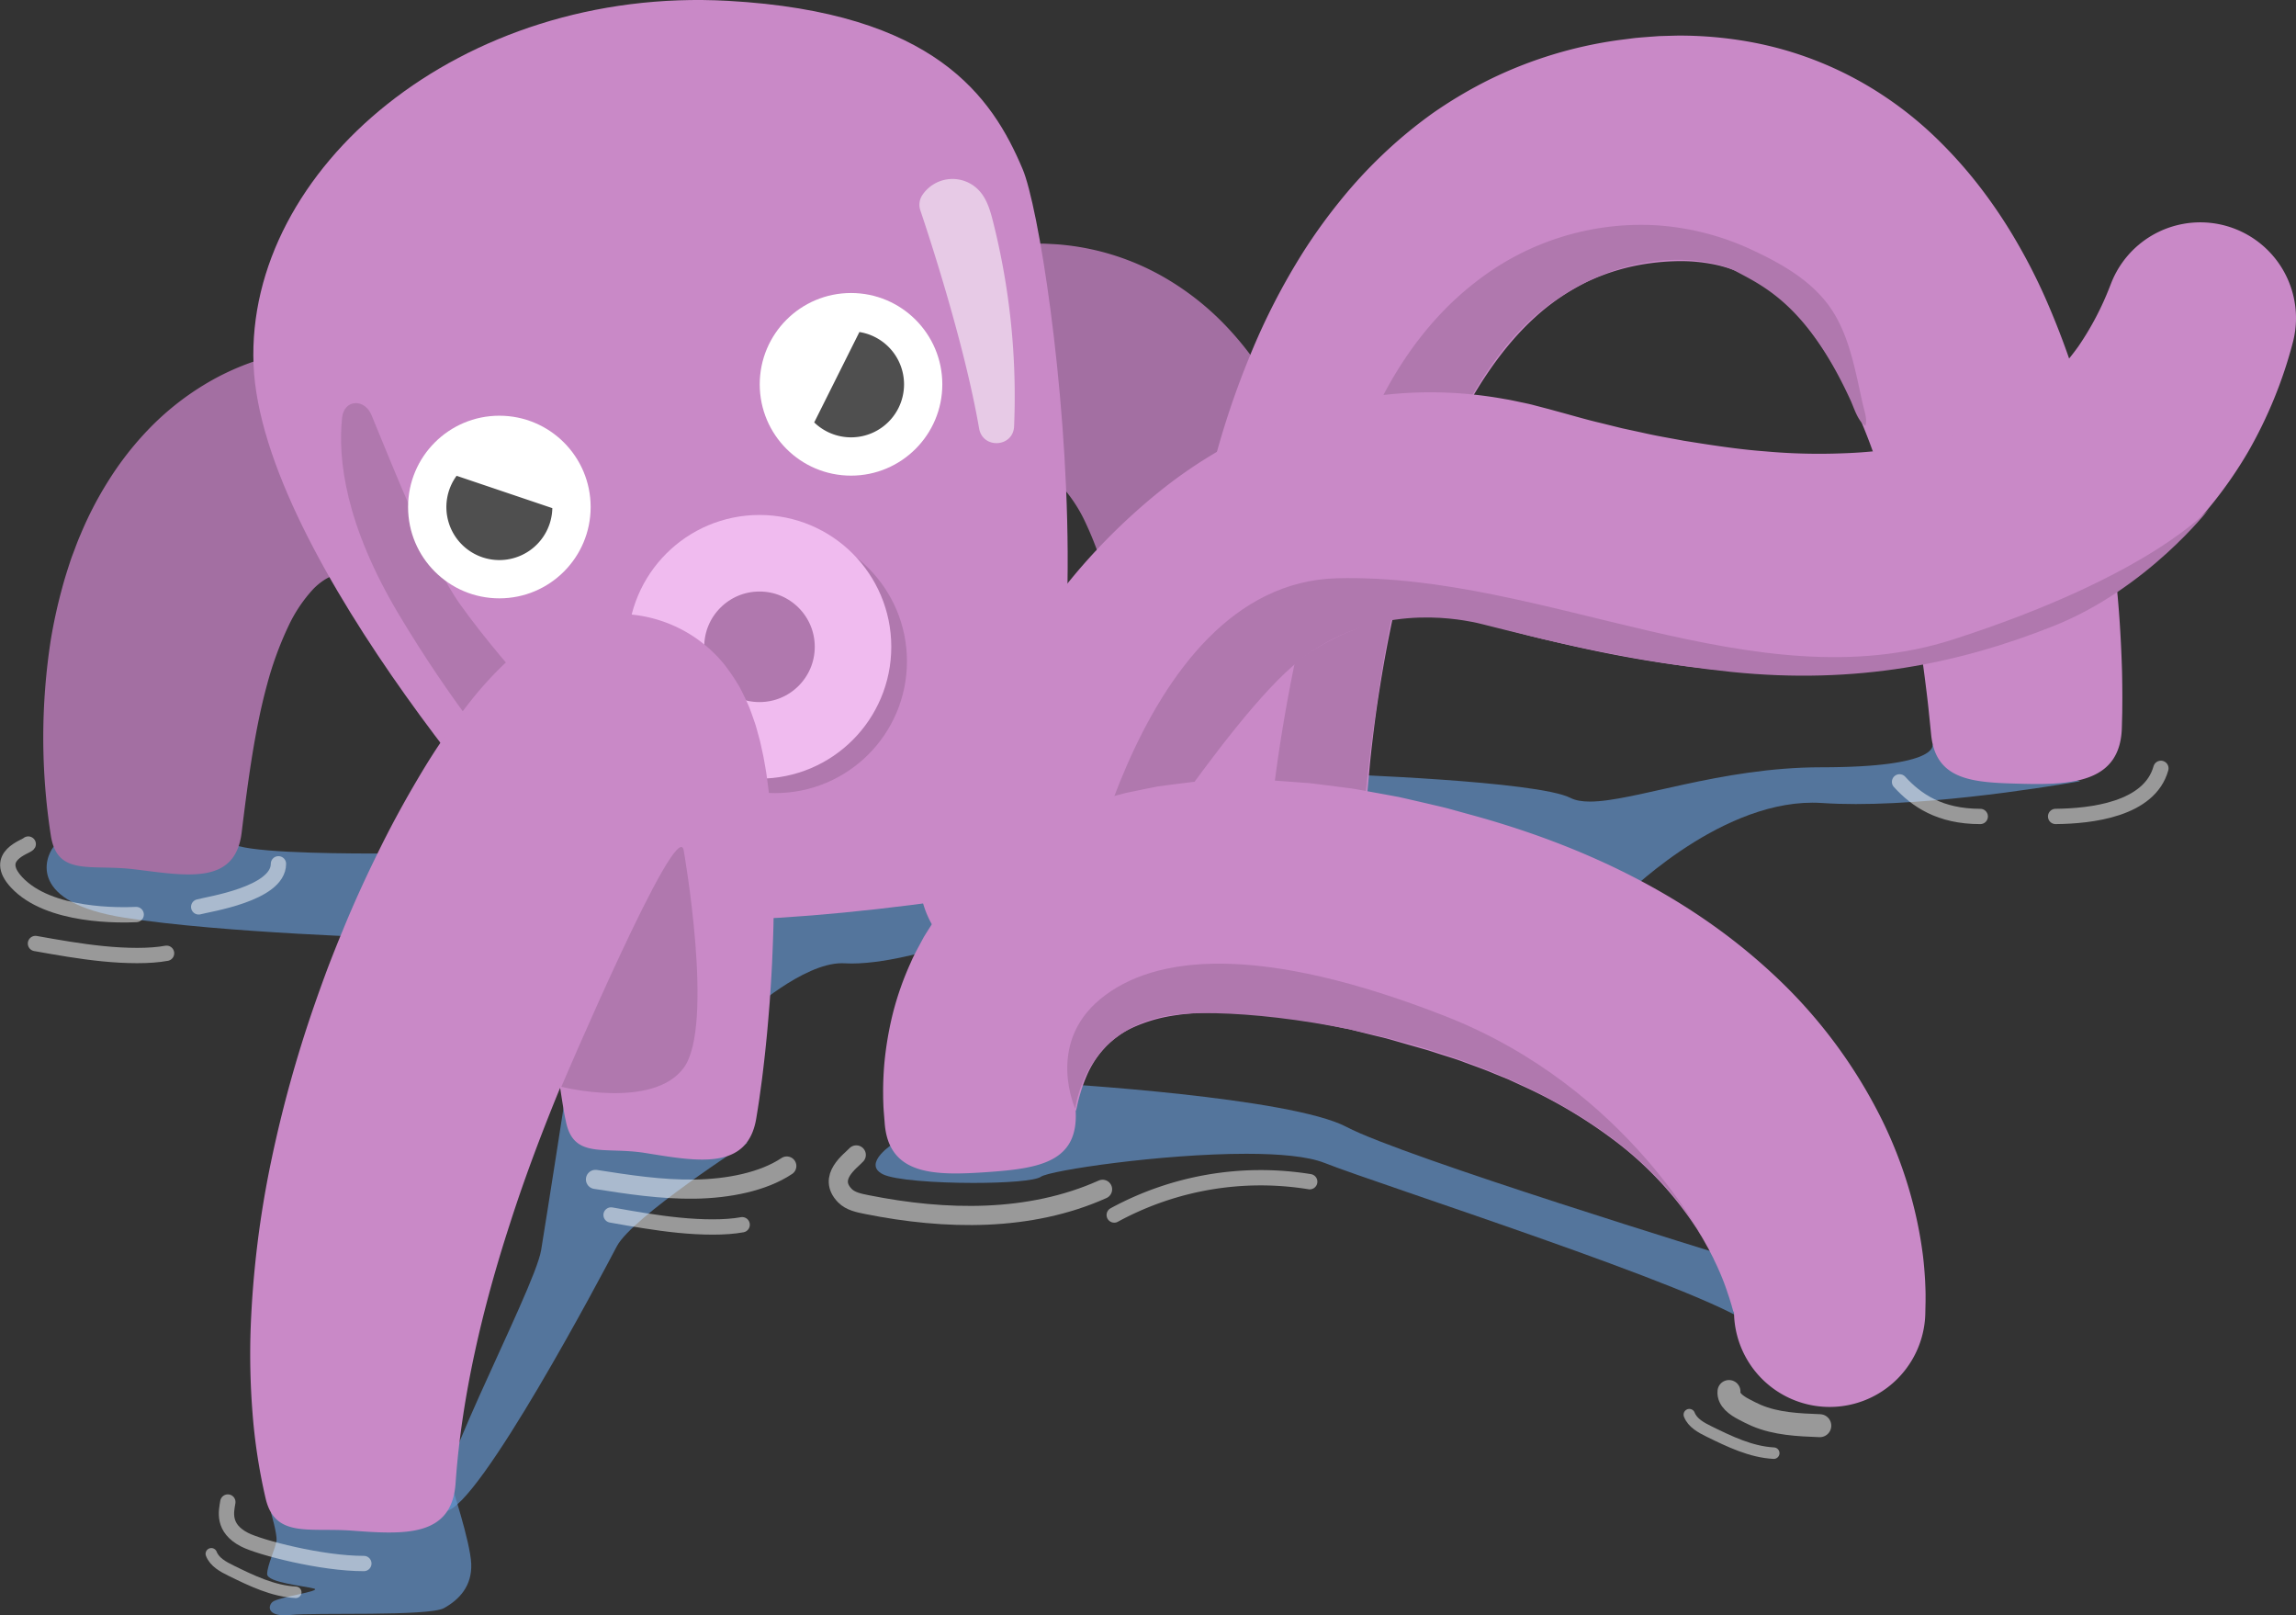 <svg xmlns="http://www.w3.org/2000/svg" xmlns:xlink="http://www.w3.org/1999/xlink" width="600" height="422" viewBox="0 0 600 422"><rect x="0" y="0" width="600" height="422" fill="#333333" stroke="none"/><defs><style>.a,.c,.j,.k,.l,.m,.n{fill:none;}.b{clip-path:url(#a);}.c,.j{stroke-miterlimit:10;}.c{opacity:0.65;}.d{fill:#a36fa2;}.e{fill:#c989c7;}.f{fill:#b078ae;}.g,.h{fill:#fff;}.g{opacity:0.55;}.i{fill:#4f4f4f;}.j{stroke:#f0bbef;stroke-width:20px;}.k,.l,.m,.n{stroke:#fff;stroke-linecap:round;stroke-linejoin:round;opacity:0.5;}.k{stroke-width:4px;}.l{stroke-width:5px;}.m{stroke-width:6px;}.n{stroke-width:3px;}.o,.p{stroke:none;}.p{fill:#6698d4;}</style><clipPath id="a"><rect class="a" width="600" height="422"/></clipPath></defs><g class="b"><g class="c" transform="translate(-52.687 -1223.338)"><path class="o" d="M200.057,1512.1s2.948-1.314,8.165,3.353,24.328,7.333,28.1,7.555,11.71-1.164,11.71-1.164-30.154,19.44-34.154,27.08-36,68.084-44.667,69.195,23.111-57.333,24.889-68.222S200.057,1512.1,200.057,1512.1Z"/><path class="p" d="M 201.173 1511.931 C 202.475 1511.931 204.884 1512.469 208.222 1515.455 C 213.438 1520.121 232.55 1522.788 236.327 1523.01 C 236.608 1523.027 236.912 1523.034 237.234 1523.034 C 241.241 1523.034 248.037 1521.846 248.037 1521.846 C 248.037 1521.846 217.883 1541.286 213.883 1548.926 C 209.883 1556.566 177.883 1617.01 169.216 1618.121 C 169.135 1618.131 169.056 1618.137 168.982 1618.137 C 161.144 1618.137 192.344 1560.686 194.105 1549.899 C 195.883 1539.01 200.057 1512.102 200.057 1512.102 C 200.057 1512.102 200.44 1511.931 201.173 1511.931 Z"/></g><g class="c" transform="translate(-52.96 -1223.338)"><path class="o" d="M123.755,1618.464s1.683,5.657,1.461,7.435-2.444,6.445-2.444,8.667,9.778,3.111,12.222,3.778-9.556,2.222-10.889,3.555-1.006,4,4.942,3.334,35.947.444,39.947-1.778,7.333-5.775,7.111-11.554-5.333-21.113-5.333-21.113Z"/><path class="p" d="M 170.772 1610.788 C 170.772 1610.788 175.883 1626.121 176.105 1631.901 C 176.327 1637.68 172.994 1641.233 168.994 1643.455 C 164.994 1645.677 134.994 1644.566 129.047 1645.233 C 128.404 1645.305 127.827 1645.338 127.31 1645.338 C 123.048 1645.338 122.916 1643.089 124.105 1641.899 C 125.438 1640.566 137.438 1639.01 134.994 1638.344 C 132.55 1637.677 122.772 1636.788 122.772 1634.566 C 122.772 1632.344 124.994 1627.677 125.216 1625.899 C 125.438 1624.121 123.755 1618.464 123.755 1618.464 L 170.772 1610.788 Z"/></g><path class="d" d="M303.575,1363.985c-.057.156.007.066.034.053a.909.909,0,0,0,.122-.122l.289-.324.62-.754,1.351-1.609c.9-1.1,1.829-2.2,2.785-3.244,1.9-2.1,3.8-4.1,5.672-5.821a43.709,43.709,0,0,1,5.264-4.23,13.011,13.011,0,0,1,3.642-1.783c.19-.062.3-.007.418-.053.06.076.156.027.136.1-.01.056-.026.055-.127.144-.046.036-.08.021-.142.06a.567.567,0,0,1-.2.088c-.129-.013-.32.145-.484.1-.084-.014.028.016.061.025l.145.035c.1.026.2.018.288.052a8,8,0,0,1,1.075.366,10.731,10.731,0,0,1,2.224,1.141,16.4,16.4,0,0,1,2.787,2.329,38.083,38.083,0,0,1,6.5,9.761,89.419,89.419,0,0,1,5.514,15.121c3.113,11.355,4.9,24.365,6.555,37.918l.093.759c1.684,13.8,14.238,11.3,28.039,9.612,11.486-1.4,20.213,1.969,21.848-8.943a166.734,166.734,0,0,0-.01-51.02,134.945,134.945,0,0,0-2.982-13.585c-.6-2.281-1.348-4.6-2.107-6.909-.367-1.148-.849-2.321-1.275-3.479s-.871-2.317-1.392-3.489a93.305,93.305,0,0,0-7.241-13.985,82.454,82.454,0,0,0-10.512-13.507A72.021,72.021,0,0,0,358,1297.125a66.055,66.055,0,0,0-28.127-9.331c-.831-.089-1.663-.122-2.5-.175l-1.248-.065c-.432-.017-.784-.046-1.333-.041q-1.524,0-3.048.049l-1.52.063-1.5.147a56.462,56.462,0,0,0-21.242,6.512,69.808,69.808,0,0,0-14.8,10.731,89.847,89.847,0,0,0-10.334,11.734,103.223,103.223,0,0,0-7.656,12.1c-1.107,2.053-2.14,4.12-3.134,6.229-.483,1.062-.953,2.142-1.42,3.242l-.707,1.7-.358.913-.2.5-.278.678a25,25,0,0,0,44.962,21.873Z" transform="translate(-52.409 -1223.861)"/><g class="c" transform="translate(-52.96 -1223.64)"><path class="o" d="M158.55,1446.566s-41.334.667-45-2.667-44.371-1.881-46.6.976-6.732,14.524,18.6,18.524,71.166,5.334,71.166,5.334Z"/><path class="p" d="M 95.777 1441.979 C 104.44 1441.979 112.059 1442.544 113.55 1443.899 C 116.168 1446.28 138 1446.62 150.265 1446.62 C 155.173 1446.62 158.55 1446.566 158.55 1446.566 L 156.716 1468.733 C 156.716 1468.733 110.883 1467.399 85.55 1463.399 C 60.216 1459.399 64.716 1447.733 66.948 1444.875 C 68.272 1443.18 83.137 1441.979 95.777 1441.979 Z"/></g><g class="c" transform="translate(-51.727 -1223.668)"><path class="o" d="M556.728,1418.187s2.044,5.934-29.067,5.934-56.847,12.445-65.535,8-61.132-6.222-61.132-6.222.222,28.889,16.889,26.445,57.555,6.222,57.555,6.222,26.223-26.889,52.445-25.111,67.466-5.7,67.466-5.7Z"/><path class="p" d="M 556.728 1418.187 L 595.349 1427.753 C 595.349 1427.753 562.402 1433.728 536.681 1433.728 C 533.624 1433.728 530.668 1433.644 527.883 1433.455 C 527.043 1433.398 526.206 1433.37 525.366 1433.37 C 500.011 1433.373 475.438 1458.566 475.438 1458.566 C 475.438 1458.566 444.034 1451.909 425.051 1451.909 C 422.374 1451.909 419.943 1452.042 417.883 1452.344 C 417.207 1452.443 416.557 1452.491 415.934 1452.491 C 401.199 1452.491 400.994 1425.899 400.994 1425.899 C 400.994 1425.899 453.438 1427.677 462.126 1432.121 C 463.443 1432.795 465.15 1433.08 467.209 1433.08 C 478.737 1433.08 501.265 1424.121 527.661 1424.121 C 558.772 1424.121 556.728 1418.187 556.728 1418.187 Z"/></g><g class="c" transform="translate(-52.197 -1223.476)"><path class="o" d="M285.883,1522.066s-8.523,5.333-3.012,8.167,38.012,3,41.345.666,58.556-9.772,74.111-3.608,112.445,37.053,113.111,44.164-7.222-19.556-7.222-19.556-85.444-26.222-100.111-34-75.555-11.333-75.555-11.333Z"/><path class="p" d="M 328.55 1506.566 C 328.55 1506.566 389.438 1510.121 404.105 1517.899 C 418.772 1525.677 504.216 1551.899 504.216 1551.899 C 504.216 1551.899 507.734 1563.79 509.873 1569.574 C 497.282 1560.037 412.766 1533.012 398.327 1527.291 C 393.959 1525.56 386.466 1524.902 377.869 1524.902 C 355.852 1524.902 326.614 1529.221 324.216 1530.899 C 322.684 1531.972 314.99 1532.516 306.586 1532.516 C 296.708 1532.516 285.849 1531.764 282.871 1530.233 C 277.36 1527.399 285.883 1522.066 285.883 1522.066 L 328.55 1506.566 Z M 509.873 1569.574 C 510.846 1570.311 511.39 1570.944 511.438 1571.455 C 511.516 1572.291 511.476 1572.661 511.345 1572.661 C 511.105 1572.661 510.56 1571.432 509.873 1569.574 Z"/></g><g class="c" transform="translate(-52.524 -1223.613)"><path class="o" d="M248.037,1488.233s14.957-13.575,25.179-12.955,25.334-4.268,25.334-4.268l-1.112-18.771-50.888,5.882Z"/><path class="p" d="M 248.037 1488.233 L 246.55 1458.121 L 297.438 1452.239 L 298.55 1471.01 C 298.55 1471.01 285.19 1475.332 275.096 1475.332 C 274.455 1475.332 273.826 1475.315 273.216 1475.278 C 272.988 1475.264 272.757 1475.257 272.524 1475.257 C 262.334 1475.257 248.037 1488.233 248.037 1488.233 Z"/></g><path class="e" d="M359.216,1429.207l-.1-3.965-.024-3.6c0-2.374.032-4.719.084-7.06.119-4.677.364-9.321.684-13.965.625-9.287,1.746-18.544,3.2-27.83a280.384,280.384,0,0,1,5.907-27.859,218.982,218.982,0,0,1,9.33-27.808,173.41,173.41,0,0,1,14.027-27.322,143.582,143.582,0,0,1,9.4-13.067,124.019,124.019,0,0,1,11.261-12.266,120.24,120.24,0,0,1,13.238-10.946,115.8,115.8,0,0,1,15.107-8.906,111.325,111.325,0,0,1,33.308-10.116l4.235-.54c1.423-.149,2.867-.245,4.3-.359l2.155-.156,2.2-.064c1.471-.027,2.921-.1,4.41-.059a103.274,103.274,0,0,1,18.09,1.824,93.2,93.2,0,0,1,34.45,14.235,95.844,95.844,0,0,1,14.014,11.47,117.238,117.238,0,0,1,11.36,12.963,131.485,131.485,0,0,1,9.044,13.668,150.184,150.184,0,0,1,7.146,13.979,208.781,208.781,0,0,1,10.13,28.133,276.728,276.728,0,0,1,6.153,28.035q2.265,13.98,3.259,27.888.483,6.969.683,13.962c.053,2.338.078,4.681.079,7.049l-.024,3.588-.1,3.938c-.352,13.8-11.82,15.088-25.616,14.736-12.719-.324-22.976-.493-24.223-12.828l-.16-1.6-.552-5.394c-.207-1.936-.445-3.9-.694-5.855-.478-3.926-1.031-7.865-1.669-11.784-1.235-7.844-2.727-15.62-4.525-23.217a221.059,221.059,0,0,0-6.256-22.14,152.506,152.506,0,0,0-8.235-20.158,96.9,96.9,0,0,0-10.373-16.6A50.792,50.792,0,0,0,512,1298.159a36.592,36.592,0,0,0-6.3-3.251,34.37,34.37,0,0,0-6.784-1.961,44.415,44.415,0,0,0-7.6-.715,60.664,60.664,0,0,0-8.47.568,55.705,55.705,0,0,0-16.019,4.673,57.629,57.629,0,0,0-14,9.466c-8.8,7.979-16.392,19.488-22.453,32.675a222.48,222.48,0,0,0-14.1,43.29c-1.768,7.647-3.149,15.458-4.369,23.308-.6,3.925-1.115,7.868-1.57,11.79-.234,1.959-.448,3.916-.635,5.847l-.487,5.358-.147,1.622a24.982,24.982,0,0,1-49.853-1.622Z" transform="translate(-51.727 -1224.012)"/><path class="f" d="M488.365,1283.185q-2.19-.252-4.392-.363A70.089,70.089,0,0,0,438,1297.43c-10.323,7.864-18.41,18.293-24.423,29.736-22.8,43.4-29.026,106.289-29.026,106.289h24.141s2.5-26.15,6.955-47.742,16.666-61.976,38.451-79.9,44.334-14.809,51.6-10.91,18.648,8.995,29.971,33.771c.86,1.884,1.926,5.481,3.827,6.559.585-1.55-.235-3.8-.6-5.38-2.061-8.947-3.569-18.988-9.3-26.492-5.011-6.561-12.531-10.723-19.894-14.148A69.642,69.642,0,0,0,488.365,1283.185Z" transform="translate(-52.038 -1224.012)"/><path class="d" d="M160.735,1391.179c.057.157-.007.066-.034.054a1,1,0,0,1-.122-.123l-.289-.324-.62-.754-1.351-1.609c-.9-1.1-1.829-2.2-2.785-3.244-1.9-2.1-3.8-4.1-5.672-5.82a43.7,43.7,0,0,0-5.264-4.231,13.009,13.009,0,0,0-3.642-1.783c-.19-.062-.3-.007-.418-.053-.06.076-.155.027-.136.1.01.055.026.054.127.143.046.036.08.021.142.06a.567.567,0,0,0,.2.088c.129-.013.32.145.484.1.084-.014-.027.016-.061.025l-.145.035c-.095.026-.2.018-.288.052a7.984,7.984,0,0,0-1.075.366,10.745,10.745,0,0,0-2.224,1.141,16.4,16.4,0,0,0-2.787,2.329,38.085,38.085,0,0,0-6.5,9.761,89.422,89.422,0,0,0-5.514,15.121c-3.113,11.355-4.9,24.365-6.555,37.919l-.093.758c-1.684,13.8-14.238,11.3-28.039,9.612-11.485-1.4-20.213,1.969-21.847-8.943a166.7,166.7,0,0,1,.009-51.02,135.214,135.214,0,0,1,2.982-13.585c.6-2.281,1.348-4.6,2.107-6.909.367-1.148.849-2.321,1.275-3.478s.871-2.318,1.392-3.49a93.318,93.318,0,0,1,7.241-13.985,82.4,82.4,0,0,1,10.513-13.507,71.95,71.95,0,0,1,14.56-11.662,66.037,66.037,0,0,1,28.128-9.332c.83-.089,1.662-.122,2.494-.175l1.248-.065c.432-.017.784-.046,1.333-.04q1.524,0,3.048.048l1.52.063,1.5.147a56.464,56.464,0,0,1,21.242,6.512,69.813,69.813,0,0,1,14.8,10.731,89.8,89.8,0,0,1,10.334,11.735,103.075,103.075,0,0,1,7.656,12.1c1.107,2.052,2.14,4.119,3.134,6.228.483,1.062.953,2.142,1.42,3.242l.707,1.7.358.914.2.5.278.678a25,25,0,0,1-44.962,21.873Z" transform="translate(-52.96 -1223.797)"/><path class="e" d="M243.216,1224.233c-69.892-3.883-126,44-124,95s76,133,84,140,47,7,97,0,28-172,20-191S297.216,1227.233,243.216,1224.233Z" transform="translate(-52.96 -1224.012)"/><path class="e" d="M293.536,1444.519l1.263-3.721,1.194-3.264c.8-2.143,1.624-4.245,2.48-6.327,1.727-4.15,3.554-8.228,5.485-12.268A234.987,234.987,0,0,1,317.1,1395.3a204.24,204.24,0,0,1,16.522-22.4,161.876,161.876,0,0,1,20.928-20.343,123.109,123.109,0,0,1,26.412-16.324,112.334,112.334,0,0,1,15.242-5.647,104.672,104.672,0,0,1,16.192-3.281,108.3,108.3,0,0,1,32.617.969c1.329.206,2.615.5,3.912.771s2.605.534,3.861.879l3.8.993,2.824.773c3.6.978,7.19,2.035,10.782,2.869l5.388,1.331,5.378,1.164c3.59.832,7.156,1.412,10.729,2.09,7.123,1.142,14.218,2.252,21.178,2.772a156.631,156.631,0,0,0,20.494.52,120.2,120.2,0,0,0,19.174-2.16,85.186,85.186,0,0,0,17.009-5.293,64.307,64.307,0,0,0,14.2-8.548,62.207,62.207,0,0,0,11.193-12.045,76.535,76.535,0,0,0,8.154-15.541l.358-.909a25.01,25.01,0,0,1,47.452,15.545,116.7,116.7,0,0,1-11.58,28.387,110.413,110.413,0,0,1-19.721,24.835,114.04,114.04,0,0,1-25.939,18.014,129.627,129.627,0,0,1-28.511,10.476,170.3,170.3,0,0,1-28.6,4.388,213.219,213.219,0,0,1-27.753-.017c-18.192-1.025-35.608-4.242-52.5-8.285-4.254-.965-8.4-2.134-12.574-3.242l-5.038-1.342c-.679-.207-1.348-.309-2.021-.468-.671-.144-1.343-.318-2.006-.409a53.4,53.4,0,0,0-7.851-.884,45.755,45.755,0,0,0-7.608.22,57.067,57.067,0,0,0-7.479,1.34,54.361,54.361,0,0,0-7.454,2.52,64.6,64.6,0,0,0-7.443,3.708c-2.473,1.428-4.922,3.086-7.38,4.856a105.3,105.3,0,0,0-14.234,12.654,155.338,155.338,0,0,0-13.117,15.676,209.93,209.93,0,0,0-11.757,17.7c-1.848,3.065-3.625,6.186-5.3,9.327-.845,1.566-1.68,3.132-2.47,4.684l-1.152,2.3-.544,1.094-.249.505c-.065.124-.179.38-.164.293a25,25,0,0,1-46.913-17.3Z" transform="translate(-51.727 -1224.012)"/><path class="g" d="M308.308,1335.946c.939,5.419,8.891,4.965,9.142-.528,0-.06.006-.12.008-.18a186.462,186.462,0,0,0-5.509-53.335c-.725-2.87-1.58-5.838-3.572-8.027a9.482,9.482,0,0,0-14.866,1.044,4.558,4.558,0,0,0-.553,4.058C295.391,1286.195,304.5,1313.944,308.308,1335.946Z" transform="translate(-52.445 -1224.012)"/><path class="f" d="M150.05,1332.233c-1.848-4.45-7.18-4.138-7.691.653-1.147,10.747.785,27.924,14.857,51.458,25.778,43.111,57.761,75.084,70.222,71.111,15.334-4.889-28.666-38.074-54.222-73.778C165.416,1370.78,155.343,1344.981,150.05,1332.233Z" transform="translate(-52.96 -1223.772)"/><g transform="translate(106.638 108.606)"><circle class="h" cx="23.856" cy="23.856" r="23.856"/><g transform="translate(10 15.697)"><path class="i" d="M172.042,1348.119a13.844,13.844,0,1,0,25.016,8.449Z" transform="translate(-169.36 -1348.119)"/></g></g><g transform="translate(198.537 76.548)"><circle class="h" cx="23.856" cy="23.856" r="23.856"/><g transform="translate(14.233 10.194)"><path class="i" d="M277.1,1310.616a13.844,13.844,0,1,1-11.81,23.616Z" transform="translate(-265.287 -1310.616)"/></g></g><circle class="f" cx="34.442" cy="34.442" r="34.442" transform="translate(168.125 138.315)"/><g class="j" transform="translate(164.032 134.535)"><circle class="o" cx="34.442" cy="34.442" r="34.442"/><circle class="a" cx="34.442" cy="34.442" r="24.442"/></g><path class="e" d="M200.569,1515.042c-.274-1.441-.535-3.073-.786-4.629l-.737-4.73-1.38-9.465-2.622-18.79-1.3-9.257c-.428-3.058-.867-6.1-1.349-9.088q-.663-4.5-1.419-8.805l-.763-4.226c-.273-1.328-.514-2.746-.8-3.992l-.418-1.907-.441-1.747c-.142-.614-.3-1.093-.433-1.6s-.273-1.053-.407-1.381l-.192-.571a2.094,2.094,0,0,0-.172-.457c-.051-.09-.1-.18-.138-.272l-.06-.138c-.008-.014-.022-.066-.024-.049l0,.061a.928.928,0,0,0,.03.237.853.853,0,0,0,.037.111c.032.1.122.365.191.535a8.618,8.618,0,0,0,.537,1.122l.079.134.183.348c.129.24.265.478.406.713.282.47.587.929.912,1.372.162.221.33.439.5.652l.857,1.022a31.26,31.26,0,0,0,5.822,5.218,31.491,31.491,0,0,0,16.1,5.533c.609.035,1.257.047,1.832.044.512,0,1.026-.01,1.539-.037,1.008-.047,2.135-.184,2.861-.286.8-.113,1.658-.282,2.4-.455.628-.14,1.253-.305,1.869-.494.68-.214,1.049-.331,1.542-.51l.7-.265.614-.251c.679-.274,1.456-.661,1.89-.879a23.6,23.6,0,0,0,3.306-2.036,4.443,4.443,0,0,1,.653-.462,11.276,11.276,0,0,1-.836,1.156l-1.7,2.342c-1.266,1.792-2.649,3.917-4.019,6.159s-2.779,4.61-4.168,7.041c-2.773,4.873-5.459,10.017-8.117,15.231-2.628,5.234-5.14,10.593-7.618,15.985q-1.842,4.052-3.583,8.161c-1.185,2.727-2.354,5.464-3.48,8.218-4.477,11.022-8.657,22.16-12.243,33.364-7.279,22.366-12.489,44.961-14.122,66.6l-.1,1.36c-1.046,13.867-13.136,13.289-27,12.243-11.225-.847-20.175,2.006-22.623-8.4a149.347,149.347,0,0,1-3.446-22.578,194.561,194.561,0,0,1-.454-22.284,261.2,261.2,0,0,1,5.3-43.06,328.693,328.693,0,0,1,11.342-41q1.737-5,3.6-9.966,1.9-4.944,3.937-9.845c2.683-6.549,5.627-13,8.781-19.424,3.122-6.439,6.54-12.791,10.294-19.171,1.876-3.194,3.83-6.4,5.99-9.618s4.426-6.485,7.053-9.9c1.318-1.713,2.726-3.472,4.347-5.31s3.421-3.791,5.775-6.013c1.2-1.12,2.561-2.332,4.3-3.7a47.62,47.62,0,0,1,7.345-4.757c.788-.42,1.941-.964,2.987-1.411l.9-.367.982-.372c.684-.247,1.24-.447,2.117-.709.812-.244,1.633-.464,2.456-.659.936-.216,1.994-.416,3-.566.925-.148,2.256-.285,3.466-.348q.923-.049,1.845-.056c.676,0,1.425.021,2.135.061a35.834,35.834,0,0,1,18.385,6.281,38.224,38.224,0,0,1,3.758,2.987,38.9,38.9,0,0,1,2.966,3.047c.188.215.563.665.563.665l.218.281.433.569.845,1.156q.831,1.169,1.6,2.38l.749,1.218.352.6.213.408q.844,1.635,1.608,3.313c.243.538.528,1.165.716,1.636l.465,1.253.886,2.52.212.633.157.532.29,1.031.563,2.064c.2.727.322,1.3.454,1.9l.391,1.8c.28,1.246.447,2.288.64,3.383s.38,2.2.5,3.191l.4,3.059.306,2.917c.216,1.967.331,3.783.495,5.678.119,1.821.242,3.682.3,5.472.147,3.6.25,7.146.28,10.632.014,3.5-.028,6.949-.084,10.384-.082,3.431-.224,6.842-.372,10.234-.168,3.392-.391,6.774-.62,10.14-.273,3.37-.533,6.727-.878,10.08-.327,3.352-.711,6.7-1.129,10.046l-.686,5.026c-.242,1.7-.506,3.317-.8,5.128-2.222,13.784-15.2,11.365-28.981,9.143-10.78-1.738-18.862,1.74-20.81-8.4Z" transform="translate(-52.96 -1223.338)"/><path class="f" d="M231.318,1445.83s8.1,45.736,0,56.736-31.986,4.956-31.986,4.956S229.812,1435.841,231.318,1445.83Z" transform="translate(-52.64 -1223.595)"/><path class="f" d="M331.973,1471.677s14.8-95.556,69.243-96.889,109.111,32.667,160.889,16,66.87-34.091,66.87-34.091-16.086,20.82-40.589,30.567-51.392,15.362-84.17,12-63.167-12.225-67.556-13.032-26.145-5.17-45.35,10.027S339.84,1464.344,331.973,1471.677Z" transform="translate(-51.727 -1223.72)"/><path class="e" d="M283.276,1516.634l-.214-2.593c-.042-.632-.1-1.327-.117-1.911l-.062-1.809-.012-1.747c0-2.325.1-4.584.272-6.85a88.542,88.542,0,0,1,2.247-13.529,78.839,78.839,0,0,1,4.721-13.431c.468-1.112,1.02-2.2,1.6-3.291l1.746-3.249c.638-1.061,1.309-2.111,1.979-3.161s1.322-2.111,2.1-3.1a77.109,77.109,0,0,1,21.876-20.3,92.4,92.4,0,0,1,25.661-10.836c1.09-.339,2.12-.5,3.182-.737l3.17-.653,3.177-.63,3.1-.42,6.2-.779,6.029-.346,3.019-.152c1.011-.056,1.959-.01,2.943-.017l5.856.052c1.981-.021,3.84.166,5.739.29l5.68.418c.957.057,1.88.163,2.793.284l2.755.343,5.511.706c1.861.214,3.593.6,5.391.9l5.348.974,2.672.495,2.6.588,5.2,1.2c1.725.415,3.476.8,5.178,1.245l5.06,1.4c27.164,7.323,55.879,19.782,79.3,41.433a131.25,131.25,0,0,1,28.982,38.613,113.887,113.887,0,0,1,8.4,23.171,109.651,109.651,0,0,1,2.268,12.349c.253,2.11.427,4.273.551,6.489.05,1.149.1,2.233.114,3.469l-.005,1.889-.057,2.623a25,25,0,1,1-50-.242c-.022.525-.045.324-.067.369s-.05-.083-.075-.137l-.077-.211-.091-.288-.367-1.295c-.284-.949-.59-1.944-.949-2.966a58.978,58.978,0,0,0-2.395-6.214c-.431-1.036-.973-2.058-1.425-3.089-.549-1.012-1.012-2.041-1.6-3.033-.557-1-1.088-2.008-1.712-2.979l-.889-1.469-.961-1.436a90.831,90.831,0,0,0-19.075-20.53,126.554,126.554,0,0,0-25.776-15.548l-3.566-1.648-3.7-1.5c-2.43-1.042-4.994-1.931-7.527-2.867-2.5-.989-5.175-1.724-7.766-2.587l-1.956-.63-2.078-.592-4.159-1.187-4.158-1.194c-1.382-.374-2.75-.673-4.126-1.015l-4.116-1.021-2.056-.521-2.029-.413-4.057-.831c-1.344-.256-2.722-.616-4.033-.777-2.637-.385-5.318-.919-7.916-1.247-10.389-1.349-20.234-1.522-28.112-.218a40.209,40.209,0,0,0-9.924,2.91,24.326,24.326,0,0,0-6.9,4.6,26.476,26.476,0,0,0-5.289,7.633,39.961,39.961,0,0,0-1.892,5.149c-.271.9-.515,1.812-.707,2.674l-.271,1.227-.123.482c-.023.1-.039.1-.059.12l-.031.027c-.005.038-.014-.071-.023-.135l-.029-.213c.951,13.775-9.443,15.426-23.218,16.378S284.227,1530.409,283.276,1516.634Z" transform="translate(-52.091 -1223.338)"/><path class="f" d="M498.173,1548.926s-20.068-41.027-68.29-59.916-76-16.222-90.222-4.444-6.5,28.622-6.5,28.622,2.217-21.209,25.249-24.471S470.908,1496.841,498.173,1548.926Z" transform="translate(-52.166 -1223.525)"/><path class="k" d="M112.5,1615.743c-.4,2.437-1.539,6.823,4.42,9.865,3.925,2,20.037,6.225,31.122,6.2" transform="translate(-52.96 -1223.338)"/><path class="l" d="M276.216,1525.233c-1.423,1.574-7.666,5.837-2.976,10.637,1.483,1.519,3.746,1.94,5.827,2.356,20.479,4.1,42.456,4.534,61.513-4.01" transform="translate(-52.451 -1223.511)"/><path class="k" d="M212.3,1540.914c5.792,1.031,11.661,2.073,17.66,2.668s12.243.7,16.6-.118" transform="translate(-52.612 -1223.501)"/><path class="k" d="M62.227,1470.107c5.792,1.031,11.661,2.073,17.66,2.668s12.243.7,16.6-.118" transform="translate(-52.96 -1223.615)"/><path class="l" d="M208.222,1531.639c8.546,1.333,17.205,2.674,25.984,2.538s17.837-1.919,24.013-6.036" transform="translate(-52.611 -1223.518)"/><path class="k" d="M343.483,1540.928a80.109,80.109,0,0,1,51.084-8.7" transform="translate(-52.306 -1223.509)"/><path class="k" d="M548.125,1427.942c4.425,4.845,10.546,9.037,21.091,9.037" transform="translate(-51.727 -1223.679)"/><path class="k" d="M616.423,1424.414c-3,10.754-18.226,12.475-27.515,12.565" transform="translate(-51.727 -1223.682)"/><path class="k" d="M60.341,1444.156c-.444.687-9.458,3.077-3.055,9.984,8.482,9.152,27.339,8.6,31.264,8.426" transform="translate(-52.96 -1223.644)"/><path class="k" d="M125.725,1449.313c.012,7.92-18.61,10.589-20.842,11.253" transform="translate(-52.96 -1223.642)"/><path class="m" d="M503.819,1586.874c-.219,2.141,1.981,3.648,3.887,4.647,1.07.56,2.141,1.121,3.251,1.595,5.183,2.216,10.961,2.466,16.594,2.683" transform="translate(-51.993 -1223.338)"/><path class="n" d="M493.476,1592.918c.839,2.18,3.112,3.4,5.208,4.424,5.357,2.63,10.9,5.31,16.858,5.635" transform="translate(-52.018 -1223.338)"/><path class="n" d="M108.183,1629.271c.839,2.18,3.112,3.4,5.208,4.425,5.357,2.63,10.9,5.31,16.858,5.634" transform="translate(-52.96 -1223.338)"/></g></svg>